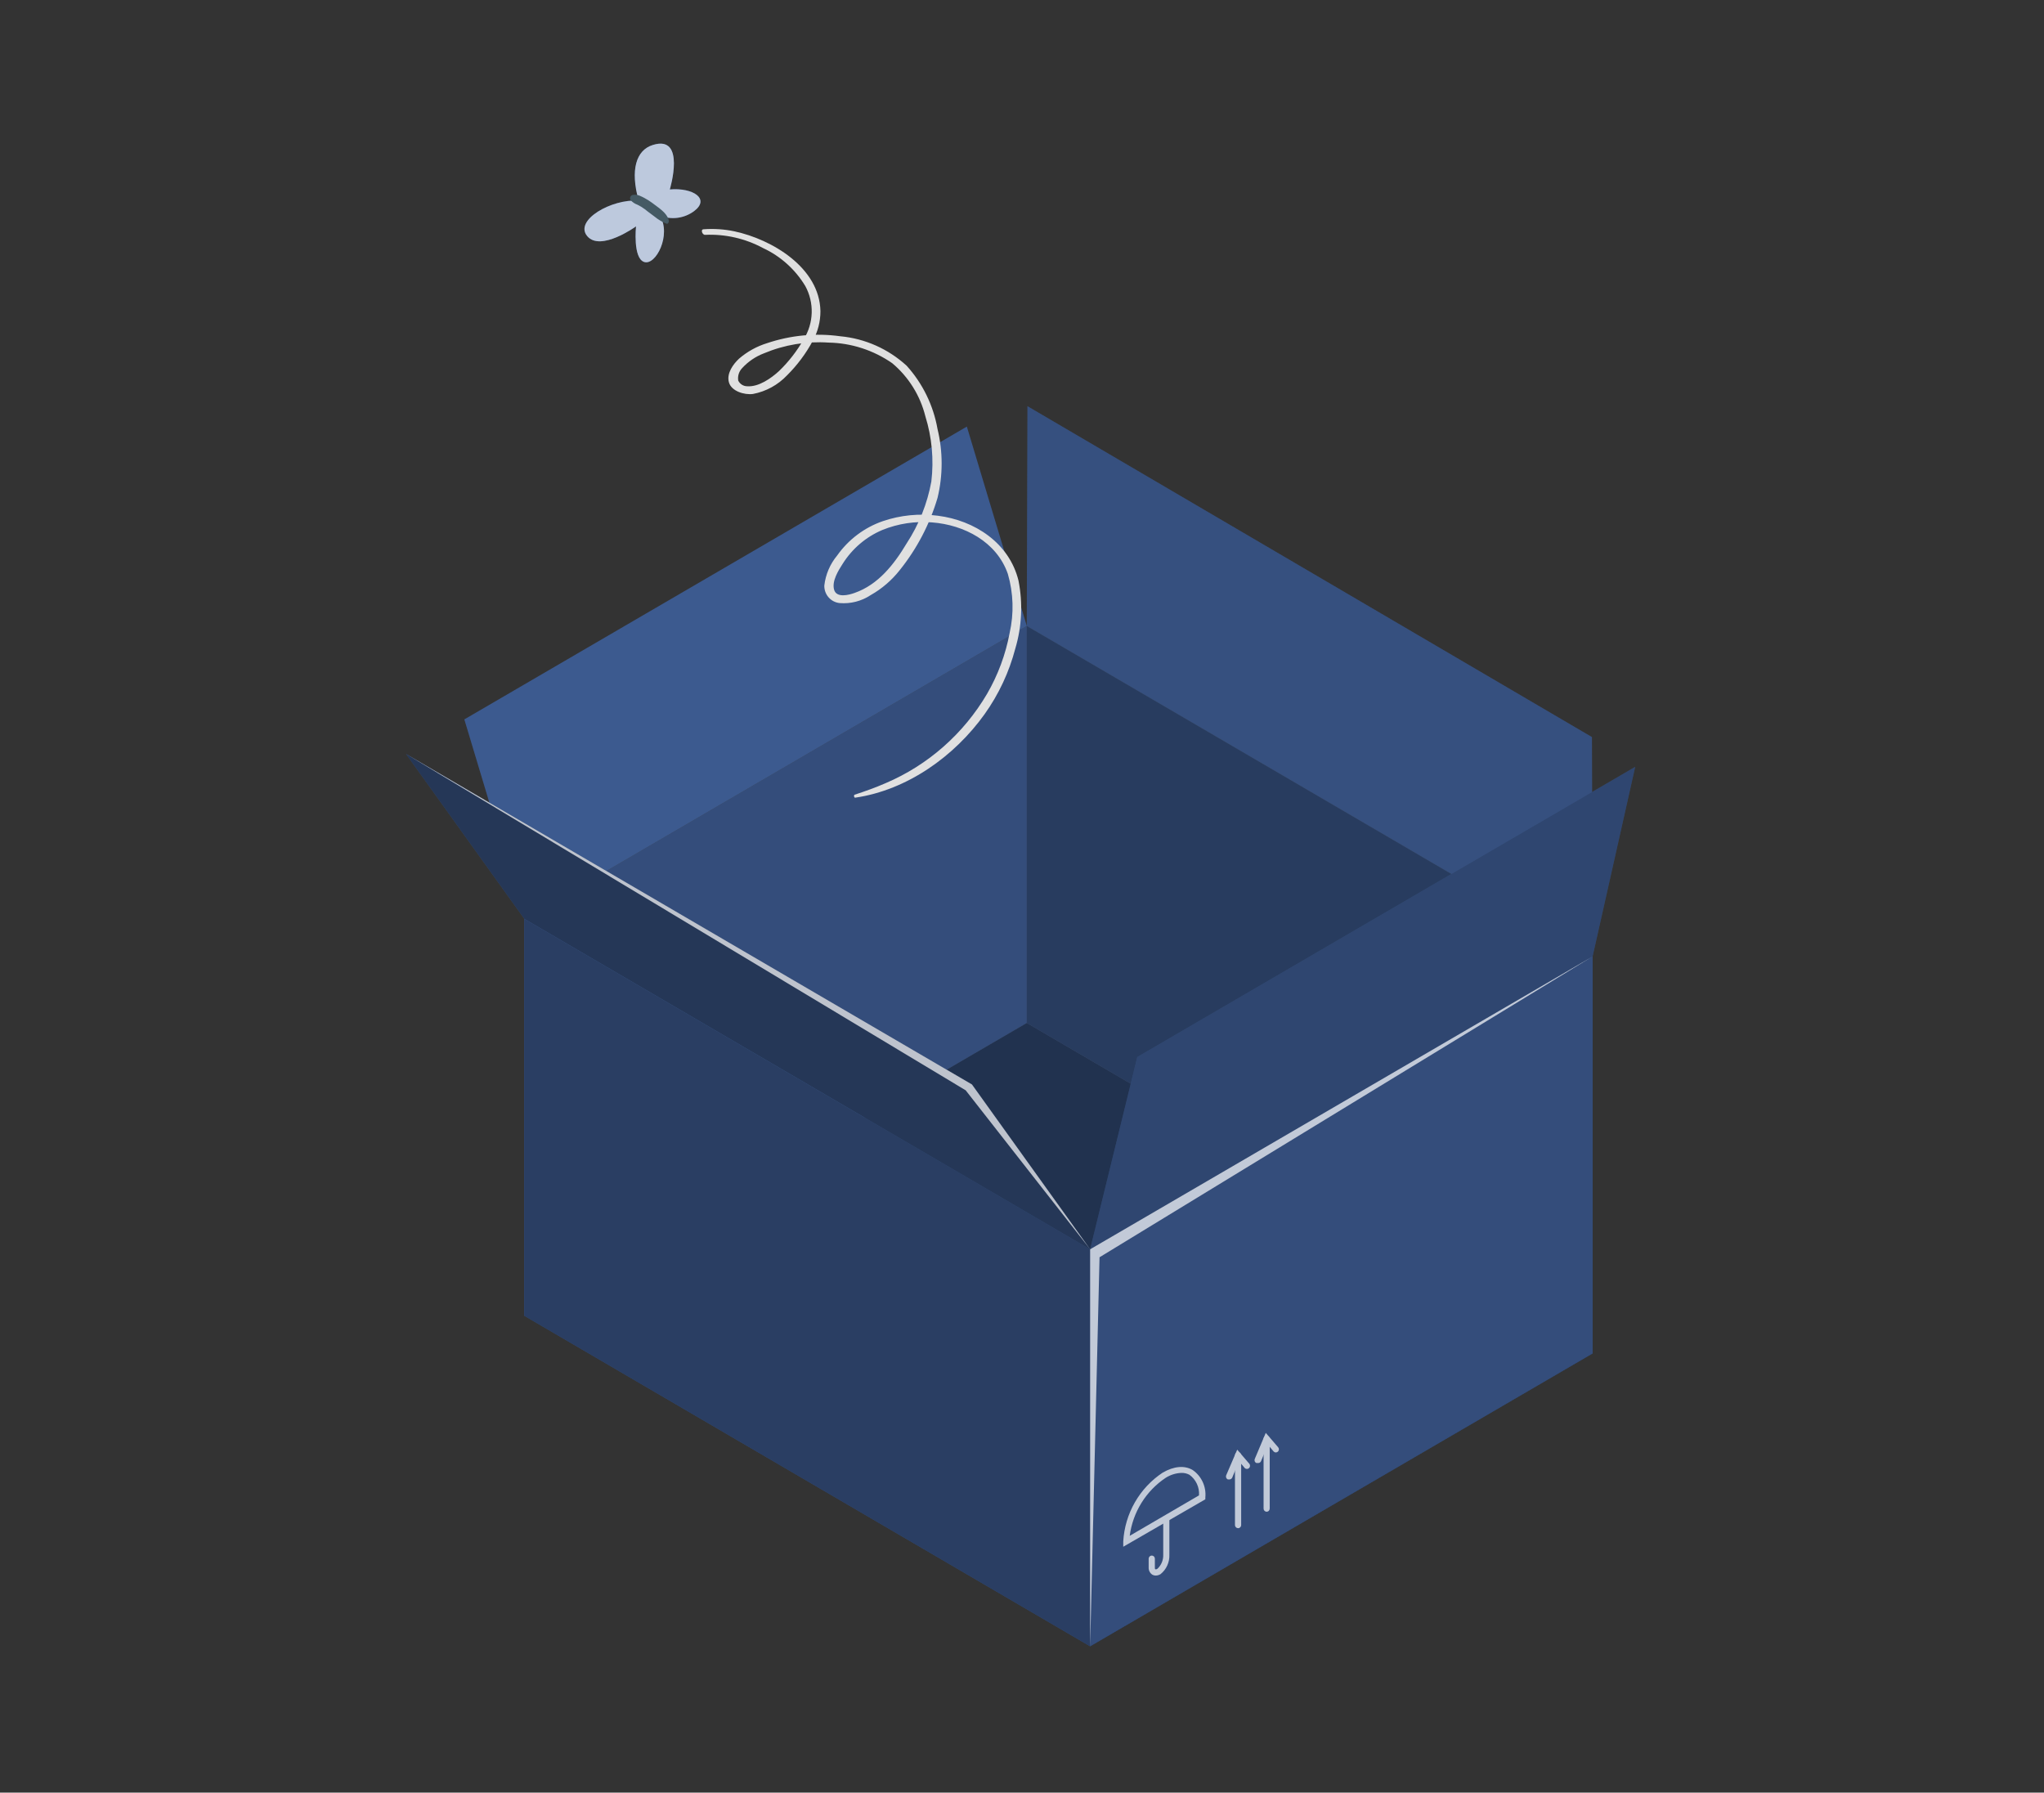 <svg width="740" height="649" viewBox="0 0 740 649" fill="none" xmlns="http://www.w3.org/2000/svg">
<rect x="0" y="0" width="740" height="649" fill="#333333" stroke="none"/>
<path d="M576.585 489.976L394.669 596L189.815 476.333L371.732 370.334L576.585 489.976Z" fill="#43649F"/>
<path opacity="0.5" d="M576.585 489.976L394.669 596L189.815 476.333L371.732 370.334L576.585 489.976Z" fill="black"/>
<path d="M371.732 226.619V370.334L189.815 476.333V332.644L371.732 226.619Z" fill="#43649F"/>
<path opacity="0.23" d="M371.732 226.619V370.334L189.815 476.333V332.644L371.732 226.619Z" fill="black"/>
<path d="M394.669 452.286V596L189.815 476.333V332.644L394.669 452.286Z" fill="#43649F"/>
<path opacity="0.38" d="M394.669 452.286V596L189.815 476.333V332.644L394.669 452.286Z" fill="black"/>
<path d="M576.585 346.261V489.976L371.732 370.334V226.619L576.585 346.261Z" fill="#43649F"/>
<path opacity="0.4" d="M576.585 346.261V489.976L371.732 370.334V226.619L576.585 346.261Z" fill="black"/>
<path d="M576.585 489.976V346.261L394.669 452.286V596L576.585 489.976Z" fill="#43649F"/>
<path opacity="0.23" d="M576.585 489.976V346.261L394.669 452.286V596L576.585 489.976Z" fill="black"/>
<path d="M371.732 226.619L371.979 147.057L576.339 266.848L576.585 346.261L371.732 226.619Z" fill="#43649F"/>
<path opacity="0.2" d="M371.732 226.619L371.979 147.057L576.339 266.848L576.585 346.261L371.732 226.619Z" fill="black"/>
<path d="M394.669 452.286L411.736 382.681L592 277.628L576.585 346.261L394.669 452.286Z" fill="#43649F"/>
<path opacity="0.3" d="M394.669 452.286L411.736 382.681L592 277.628L576.585 346.261L394.669 452.286Z" fill="black"/>
<path d="M189.816 332.644L168.112 260.451L350.028 154.451L371.732 226.619L189.816 332.644Z" fill="#43649F"/>
<path opacity="0.1" d="M189.816 332.644L168.112 260.451L350.028 154.451L371.732 226.619L189.816 332.644Z" fill="black"/>
<path d="M189.815 332.644L147 272.972L351.878 392.614L394.669 452.286L189.815 332.644Z" fill="#43649F"/>
<path opacity="0.45" d="M189.815 332.644L147 272.972L351.878 392.614L394.669 452.286L189.815 332.644Z" fill="black"/>
<g opacity="0.7">
<path d="M448.237 553.257C447.941 553.257 447.656 553.14 447.444 552.93C447.232 552.721 447.109 552.436 447.103 552.136V526.844C447.109 526.542 447.231 526.255 447.442 526.041C447.654 525.828 447.939 525.705 448.237 525.699C448.534 525.705 448.816 525.829 449.024 526.043C449.231 526.257 449.347 526.544 449.347 526.844V552.136C449.347 552.434 449.23 552.719 449.022 552.929C448.814 553.139 448.532 553.257 448.237 553.257Z" fill="white"/>
<path d="M444.957 535.607C444.81 535.63 444.66 535.63 444.513 535.607C444.244 535.481 444.033 535.257 443.923 534.979C443.813 534.701 443.812 534.391 443.921 534.113L447.917 524.827L452.356 530.005C452.515 530.237 452.584 530.52 452.549 530.8C452.514 531.079 452.378 531.336 452.168 531.521C451.957 531.706 451.686 531.806 451.407 531.802C451.128 531.798 450.86 531.69 450.655 531.499L448.558 529.01L446.092 534.984C445.985 535.19 445.82 535.359 445.618 535.47C445.416 535.581 445.186 535.628 444.957 535.607Z" fill="white"/>
<path d="M458.571 547.307C458.275 547.3 457.993 547.177 457.785 546.963C457.578 546.749 457.461 546.461 457.462 546.162V520.894C457.462 520.597 457.578 520.312 457.787 520.102C457.995 519.892 458.277 519.774 458.571 519.774C458.866 519.774 459.148 519.892 459.356 520.102C459.564 520.312 459.681 520.597 459.681 520.894V546.137C459.685 546.287 459.658 546.437 459.604 546.577C459.55 546.717 459.47 546.845 459.366 546.954C459.263 547.063 459.14 547.15 459.004 547.21C458.867 547.271 458.72 547.304 458.571 547.307Z" fill="white"/>
<path d="M455.291 529.657C455.144 529.68 454.994 529.68 454.847 529.657C454.712 529.598 454.59 529.512 454.488 529.404C454.386 529.296 454.306 529.169 454.253 529.03C454.2 528.891 454.175 528.743 454.18 528.594C454.185 528.445 454.219 528.299 454.28 528.163L458.251 518.753L462.69 523.906C462.895 524.12 463.01 524.406 463.01 524.703C463.01 525 462.895 525.286 462.69 525.5C462.587 525.605 462.464 525.689 462.329 525.746C462.193 525.803 462.048 525.832 461.901 525.832C461.754 525.832 461.609 525.803 461.473 525.746C461.338 525.689 461.215 525.605 461.112 525.5L459.015 523.01L456.549 528.985C456.447 529.225 456.266 529.423 456.038 529.545C455.809 529.667 455.545 529.707 455.291 529.657Z" fill="white"/>
</g>
<g opacity="0.7">
<path d="M418.42 570.409C417.998 570.415 417.582 570.312 417.211 570.11C416.765 569.822 416.404 569.418 416.166 568.941C415.927 568.463 415.82 567.93 415.855 567.397V564.285C415.861 563.985 415.984 563.701 416.196 563.491C416.408 563.282 416.693 563.165 416.989 563.165C417.284 563.165 417.566 563.283 417.774 563.493C417.982 563.703 418.099 563.988 418.099 564.285V567.397C418.099 567.845 418.099 568.094 418.321 568.143C418.543 568.193 418.666 568.143 419.036 567.944C419.73 567.297 420.277 566.506 420.639 565.625C421.001 564.744 421.17 563.794 421.133 562.841V549.896C421.133 549.599 421.25 549.314 421.458 549.104C421.666 548.894 421.948 548.776 422.243 548.776C422.537 548.776 422.819 548.894 423.027 549.104C423.236 549.314 423.352 549.599 423.352 549.896V562.841C423.408 564.185 423.148 565.523 422.595 566.747C422.043 567.971 421.212 569.047 420.171 569.886C419.644 570.215 419.039 570.395 418.42 570.409Z" fill="white"/>
<path d="M406.655 559.978V558.036C406.949 553.051 408.392 548.203 410.872 543.881C413.351 539.558 416.798 535.881 420.935 533.142C424.98 530.802 428.828 530.454 431.787 532.196C433.366 533.289 434.624 534.789 435.431 536.541C436.239 538.293 436.564 540.231 436.375 542.154V542.801L406.655 559.978ZM427.644 533.242C425.669 533.333 423.75 533.933 422.07 534.984C418.524 537.339 415.522 540.437 413.266 544.066C411.011 547.696 409.555 551.773 408.998 556.02L434.081 541.382C434.188 539.94 433.924 538.495 433.315 537.187C432.706 535.878 431.772 534.751 430.603 533.914C429.692 533.432 428.672 533.2 427.644 533.242Z" fill="white"/>
</g>
<path opacity="0.7" d="M147 272.972L351.878 392.614L394.669 452.286L349.609 394.73L147 272.972Z" fill="white"/>
<path opacity="0.7" d="M576.585 346.261L394.669 452.286V596L398.072 455.173L576.585 346.261Z" fill="white"/>
<path d="M309.63 288.78C328.399 286.042 345.54 273.844 356.49 258.509C361.597 251.344 365.359 243.294 367.589 234.76C369.957 226.779 370.346 218.333 368.723 210.164C365.344 196.497 352.815 188.407 339.571 186.714C332.851 185.821 326.017 186.494 319.594 188.681C312.934 190.987 307.156 195.34 303.069 201.128C300.507 204.211 298.895 207.984 298.433 211.981C298.393 213.547 298.94 215.07 299.964 216.247C300.988 217.423 302.414 218.167 303.957 218.33C307.929 218.667 311.897 217.65 315.228 215.442C319.29 213.143 322.868 210.065 325.76 206.38C331.963 198.653 336.605 189.772 339.423 180.241C341.4 172.063 341.4 163.525 339.423 155.347C337.921 146.792 334.047 138.842 328.251 132.42C321.605 126.32 313.173 122.571 304.229 121.74C295.327 120.505 286.263 121.357 277.74 124.229C273.996 125.375 270.528 127.291 267.554 129.855C265.433 131.847 263.016 135.133 263.879 138.369C264.743 141.605 269.429 143.049 272.61 142.626C277.319 141.736 281.632 139.376 284.942 135.88C288.63 132.215 291.763 128.02 294.24 123.433C296.08 120.136 297.04 116.413 297.027 112.629C296.706 96.846 279.417 86.639 265.877 83.751C262.222 82.981 258.478 82.729 254.754 83.004C253.496 83.004 254.261 85.096 255.272 85.021C262.558 84.687 269.799 86.338 276.236 89.801C282.586 92.747 287.919 97.54 291.552 103.567C293.17 106.538 293.969 109.894 293.865 113.283C293.761 116.672 292.758 119.971 290.96 122.835C288.545 127.081 285.538 130.954 282.032 134.336C279.097 137.025 274.633 140.137 270.514 139.838C269.834 139.836 269.168 139.642 268.592 139.276C268.017 138.911 267.554 138.39 267.258 137.772C267.134 136.954 267.201 136.119 267.453 135.332C267.706 134.546 268.138 133.829 268.713 133.241C270.891 130.874 273.585 129.05 276.581 127.914C283.98 124.809 291.992 123.48 299.986 124.03C308.225 124.181 316.237 126.778 323.022 131.498C328.932 136.452 333.13 143.173 335.008 150.692C337.388 158.33 338.128 166.392 337.179 174.341C335.714 182.34 332.669 189.96 328.226 196.746C323.663 204.364 317.941 211.683 309.358 214.67C307.237 215.442 302.798 216.562 301.96 213.45C301.121 210.338 303.538 206.505 305.092 204.09C308.528 198.632 313.537 194.366 319.446 191.867C325.148 189.56 331.303 188.623 337.425 189.129C349.042 190 360.831 196.124 364.876 207.774C366.905 214.737 367.125 222.11 365.517 229.183C364.066 236.937 361.304 244.381 357.353 251.19C348.854 265.657 335.983 276.991 320.63 283.528C316.979 285.121 313.231 286.465 309.408 287.71C309.013 287.859 309.186 288.855 309.63 288.78Z" fill="#E0E0E0"/>
<path d="M231.225 72.648C221.36 71.927 207.77 79.768 212.604 85.494C217.438 91.22 230.263 81.959 230.263 81.959C230.263 81.959 229.055 93.535 233.247 94.854C237.44 96.174 243.113 85.121 238.92 78.05C240.942 78.855 243.133 79.131 245.289 78.852C247.444 78.574 249.496 77.75 251.252 76.457C257.22 72.026 250.906 67.844 242.496 68.591C242.496 68.591 248.514 48.675 236.355 52.484C230.263 54.351 228.118 61.546 231.225 72.648Z" fill="#43649F"/>
<path opacity="0.65" d="M231.225 72.648C221.36 71.927 207.77 79.768 212.604 85.494C217.438 91.22 230.263 81.959 230.263 81.959C230.263 81.959 229.055 93.535 233.247 94.854C237.44 96.174 243.113 85.121 238.92 78.05C240.942 78.855 243.133 79.131 245.289 78.852C247.444 78.574 249.496 77.75 251.252 76.457C257.22 72.026 250.906 67.844 242.496 68.591C242.496 68.591 248.514 48.675 236.355 52.484C230.263 54.351 228.118 61.546 231.225 72.648Z" fill="white"/>
<path d="M240.4 76.88C239.854 76.341 239.278 75.834 238.673 75.362C237.81 74.69 236.898 74.043 236.034 73.395C235.194 72.778 234.312 72.221 233.395 71.727C232.868 71.432 232.324 71.166 231.768 70.931C230.999 70.567 230.144 70.428 229.301 70.532C229.081 70.539 228.865 70.605 228.678 70.724C228.492 70.843 228.34 71.01 228.239 71.209C228.138 71.407 228.092 71.629 228.105 71.852C228.119 72.075 228.191 72.29 228.315 72.474C228.993 73.216 229.839 73.779 230.781 74.117L232.113 74.839C233.026 75.387 233.839 76.009 234.579 76.632C235.319 77.254 236.306 77.851 237.046 78.474C238.318 79.515 239.74 80.355 241.263 80.963C241.331 81 241.408 81.02 241.485 81.02C241.563 81.02 241.639 81 241.707 80.963C242.965 79.967 241.115 77.602 240.4 76.88Z" fill="#455A64"/>
</svg>
